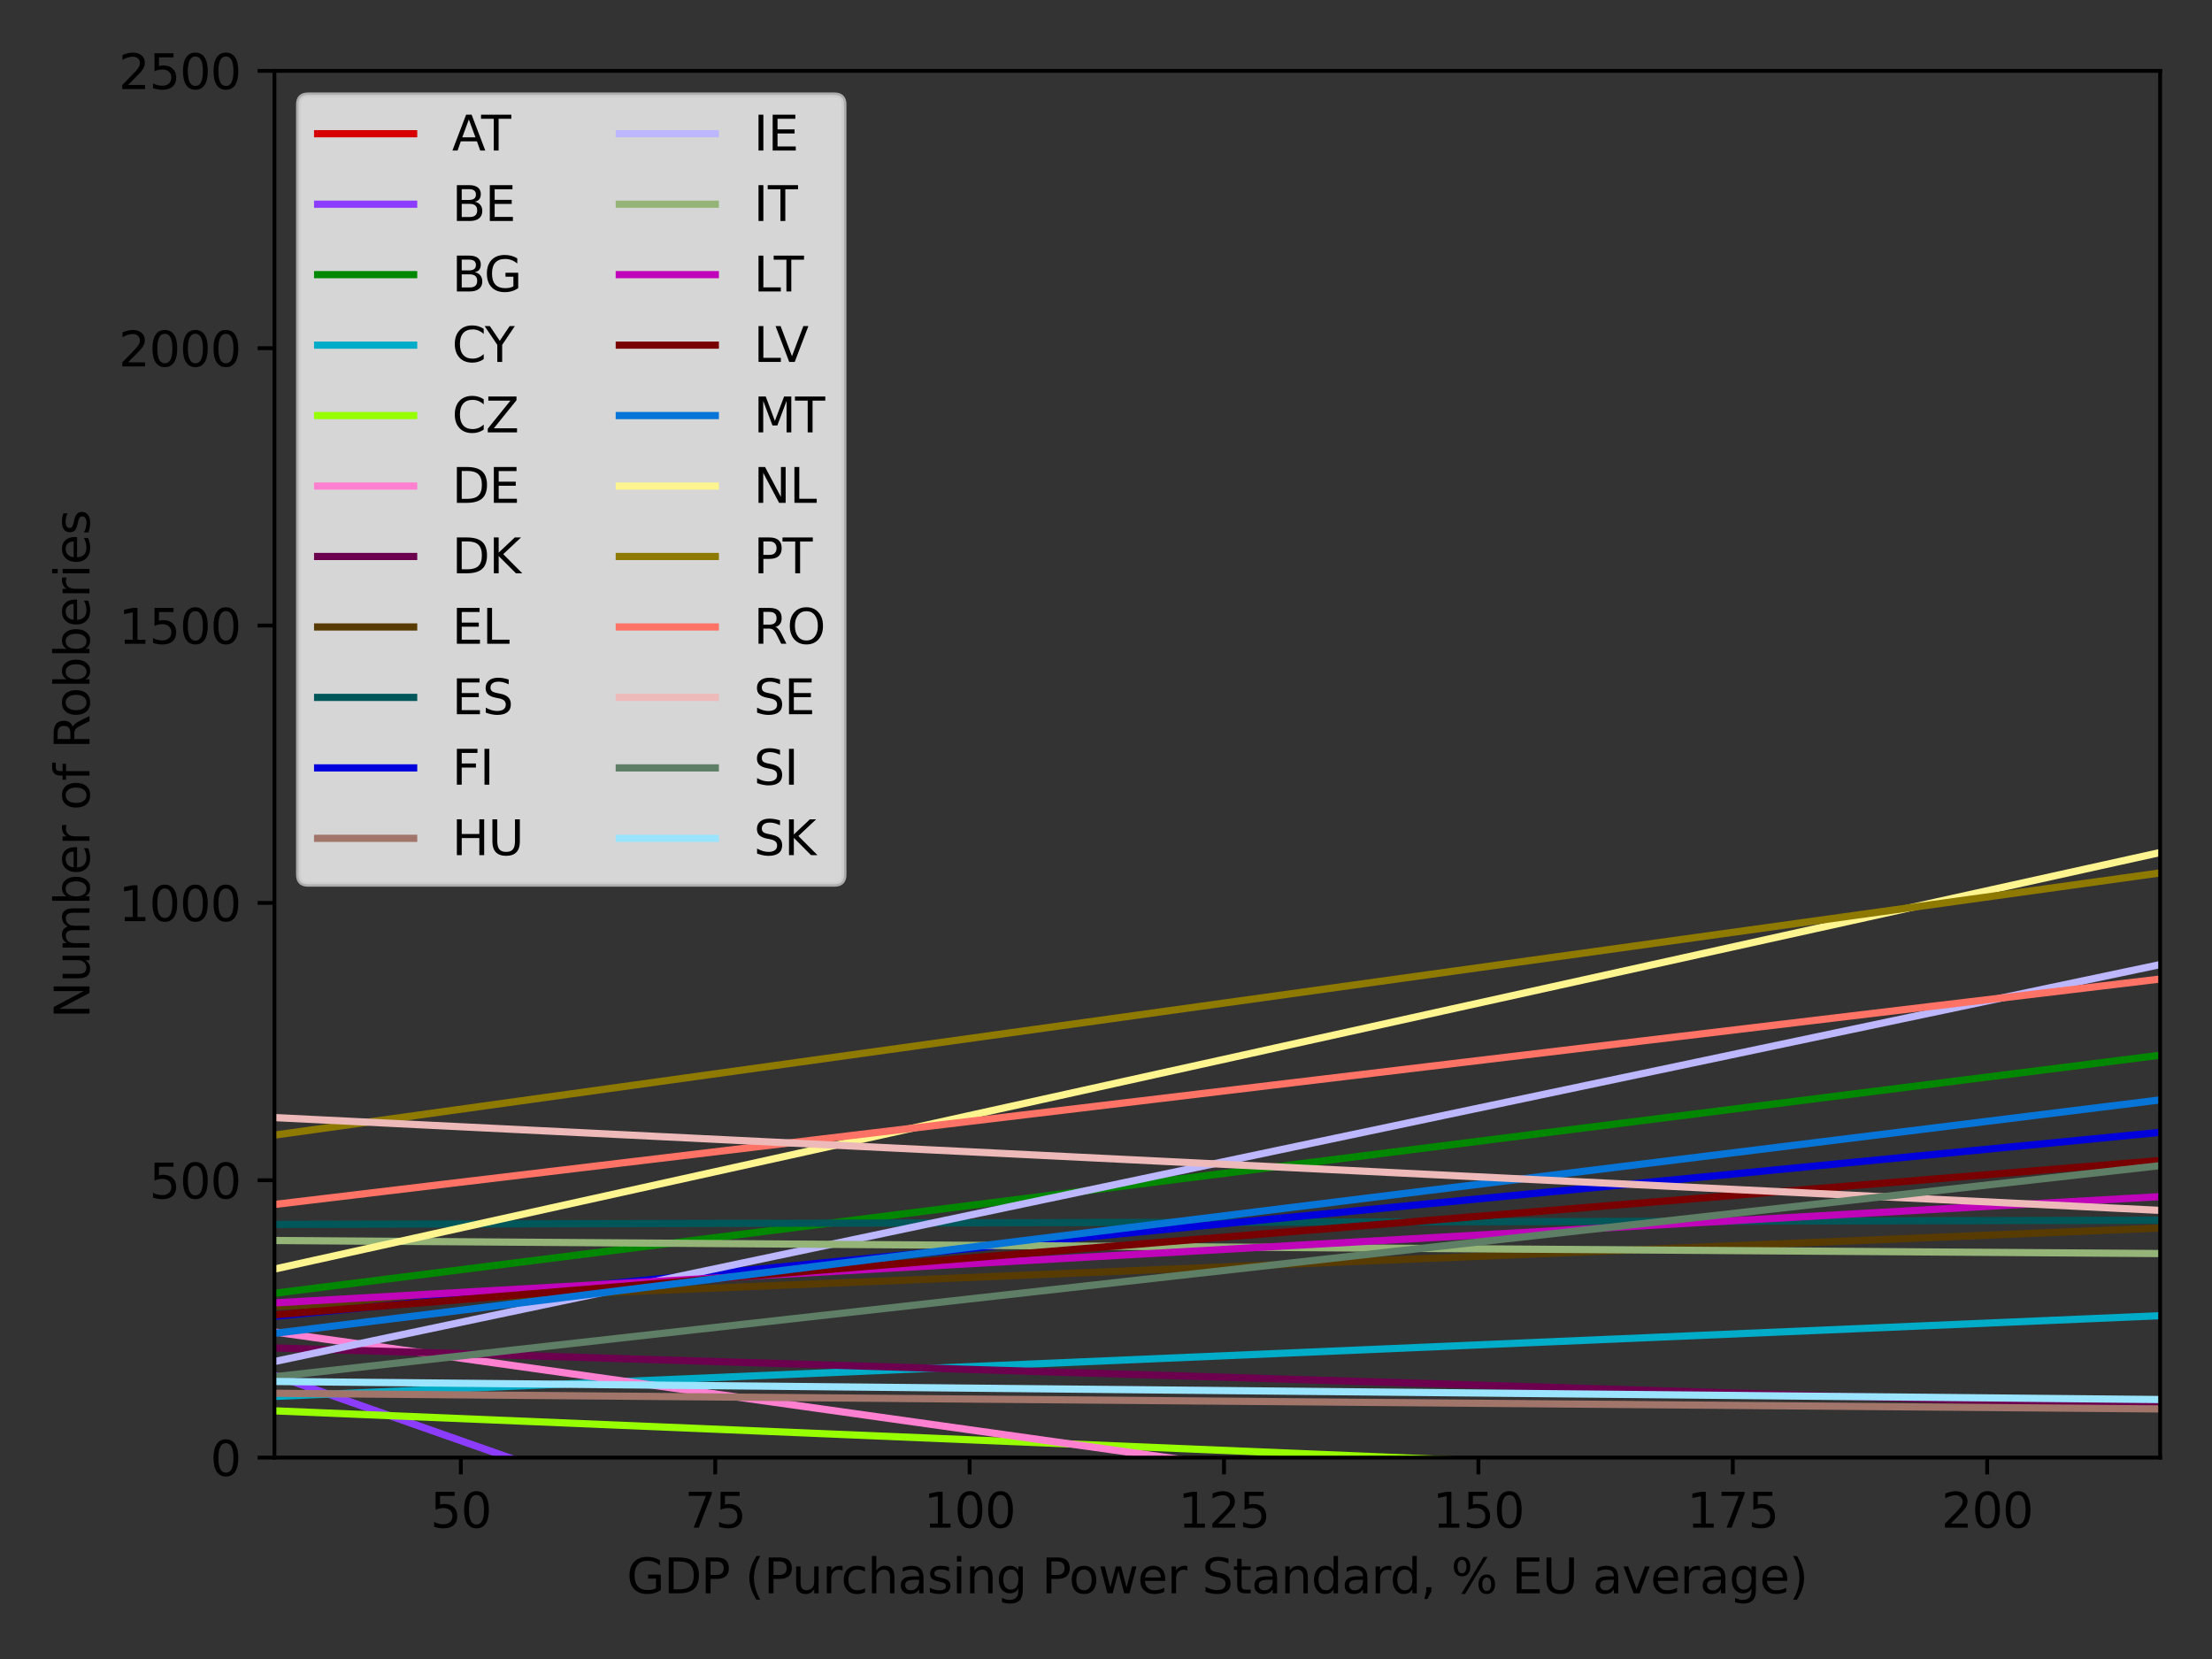 <?xml version="1.0" encoding="utf-8" standalone="no"?>
<!DOCTYPE svg PUBLIC "-//W3C//DTD SVG 1.1//EN"
  "http://www.w3.org/Graphics/SVG/1.1/DTD/svg11.dtd">
<svg xmlns:xlink="http://www.w3.org/1999/xlink" width="460.8pt" height="345.6pt" viewBox="0 0 460.8 345.6" xmlns="http://www.w3.org/2000/svg" version="1.1">
 <rect x="0" y="0" width="460.8" height="345.6" fill="#333333" stroke="none"/>
 <defs>
  <style type="text/css">*{stroke-linejoin: round; stroke-linecap: butt}</style>
 </defs>
 <g id="figure_1">
  <g id="patch_1">
   <path d="M 0 345.6 
L 460.8 345.6 
L 460.8 0 
L 0 0 
L 0 345.6 
z
" style="fill: none"/>
  </g>
  <g id="axes_1">
   <g id="patch_2">
    <path d="M 57.17 303.64 
L 450 303.64 
L 450 14.76 
L 57.17 14.76 
L 57.17 303.64 
z
" style="fill: none"/>
   </g>
   <g id="matplotlib.axis_1">
    <g id="xtick_1">
     <g id="line2d_1">
      <defs>
       <path id="mc29247ad83" d="M 0 0 
L 0 3.5 
" style="stroke: #000000; stroke-width: 0.8"/>
      </defs>
      <g>
       <use xlink:href="#mc29247ad83" x="96.004" y="303.64" style="stroke: #000000; stroke-width: 0.8"/>
      </g>
     </g>
     <g id="text_1">
      <!-- 50 -->
      <g transform="translate(89.641 318.238)scale(0.1 -0.1)">
       <defs>
        <path id="DejaVuSans-35" d="M 691 4666 
L 3169 4666 
L 3169 4134 
L 1269 4134 
L 1269 2991 
Q 1406 3038 1543 3061 
Q 1681 3084 1819 3084 
Q 2600 3084 3056 2656 
Q 3513 2228 3513 1497 
Q 3513 744 3044 326 
Q 2575 -91 1722 -91 
Q 1428 -91 1123 -41 
Q 819 9 494 109 
L 494 744 
Q 775 591 1075 516 
Q 1375 441 1709 441 
Q 2250 441 2565 725 
Q 2881 1009 2881 1497 
Q 2881 1984 2565 2268 
Q 2250 2553 1709 2553 
Q 1456 2553 1204 2497 
Q 953 2441 691 2322 
L 691 4666 
z
" transform="scale(0.016)"/>
        <path id="DejaVuSans-30" d="M 2034 4250 
Q 1547 4250 1301 3770 
Q 1056 3291 1056 2328 
Q 1056 1369 1301 889 
Q 1547 409 2034 409 
Q 2525 409 2770 889 
Q 3016 1369 3016 2328 
Q 3016 3291 2770 3770 
Q 2525 4250 2034 4250 
z
M 2034 4750 
Q 2819 4750 3233 4129 
Q 3647 3509 3647 2328 
Q 3647 1150 3233 529 
Q 2819 -91 2034 -91 
Q 1250 -91 836 529 
Q 422 1150 422 2328 
Q 422 3509 836 4129 
Q 1250 4750 2034 4750 
z
" transform="scale(0.016)"/>
       </defs>
       <use xlink:href="#DejaVuSans-35"/>
       <use xlink:href="#DejaVuSans-30" x="63.623"/>
      </g>
     </g>
    </g>
    <g id="xtick_2">
     <g id="line2d_2">
      <g>
       <use xlink:href="#mc29247ad83" x="148.997" y="303.64" style="stroke: #000000; stroke-width: 0.8"/>
      </g>
     </g>
     <g id="text_2">
      <!-- 75 -->
      <g transform="translate(142.635 318.238)scale(0.1 -0.1)">
       <defs>
        <path id="DejaVuSans-37" d="M 525 4666 
L 3525 4666 
L 3525 4397 
L 1831 0 
L 1172 0 
L 2766 4134 
L 525 4134 
L 525 4666 
z
" transform="scale(0.016)"/>
       </defs>
       <use xlink:href="#DejaVuSans-37"/>
       <use xlink:href="#DejaVuSans-35" x="63.623"/>
      </g>
     </g>
    </g>
    <g id="xtick_3">
     <g id="line2d_3">
      <g>
       <use xlink:href="#mc29247ad83" x="201.991" y="303.64" style="stroke: #000000; stroke-width: 0.8"/>
      </g>
     </g>
     <g id="text_3">
      <!-- 100 -->
      <g transform="translate(192.447 318.238)scale(0.1 -0.1)">
       <defs>
        <path id="DejaVuSans-31" d="M 794 531 
L 1825 531 
L 1825 4091 
L 703 3866 
L 703 4441 
L 1819 4666 
L 2450 4666 
L 2450 531 
L 3481 531 
L 3481 0 
L 794 0 
L 794 531 
z
" transform="scale(0.016)"/>
       </defs>
       <use xlink:href="#DejaVuSans-31"/>
       <use xlink:href="#DejaVuSans-30" x="63.623"/>
       <use xlink:href="#DejaVuSans-30" x="127.246"/>
      </g>
     </g>
    </g>
    <g id="xtick_4">
     <g id="line2d_4">
      <g>
       <use xlink:href="#mc29247ad83" x="254.984" y="303.64" style="stroke: #000000; stroke-width: 0.8"/>
      </g>
     </g>
     <g id="text_4">
      <!-- 125 -->
      <g transform="translate(245.44 318.238)scale(0.1 -0.1)">
       <defs>
        <path id="DejaVuSans-32" d="M 1228 531 
L 3431 531 
L 3431 0 
L 469 0 
L 469 531 
Q 828 903 1448 1529 
Q 2069 2156 2228 2338 
Q 2531 2678 2651 2914 
Q 2772 3150 2772 3378 
Q 2772 3750 2511 3984 
Q 2250 4219 1831 4219 
Q 1534 4219 1204 4116 
Q 875 4013 500 3803 
L 500 4441 
Q 881 4594 1212 4672 
Q 1544 4750 1819 4750 
Q 2544 4750 2975 4387 
Q 3406 4025 3406 3419 
Q 3406 3131 3298 2873 
Q 3191 2616 2906 2266 
Q 2828 2175 2409 1742 
Q 1991 1309 1228 531 
z
" transform="scale(0.016)"/>
       </defs>
       <use xlink:href="#DejaVuSans-31"/>
       <use xlink:href="#DejaVuSans-32" x="63.623"/>
       <use xlink:href="#DejaVuSans-35" x="127.246"/>
      </g>
     </g>
    </g>
    <g id="xtick_5">
     <g id="line2d_5">
      <g>
       <use xlink:href="#mc29247ad83" x="307.977" y="303.64" style="stroke: #000000; stroke-width: 0.8"/>
      </g>
     </g>
     <g id="text_5">
      <!-- 150 -->
      <g transform="translate(298.434 318.238)scale(0.1 -0.1)">
       <use xlink:href="#DejaVuSans-31"/>
       <use xlink:href="#DejaVuSans-35" x="63.623"/>
       <use xlink:href="#DejaVuSans-30" x="127.246"/>
      </g>
     </g>
    </g>
    <g id="xtick_6">
     <g id="line2d_6">
      <g>
       <use xlink:href="#mc29247ad83" x="360.971" y="303.64" style="stroke: #000000; stroke-width: 0.8"/>
      </g>
     </g>
     <g id="text_6">
      <!-- 175 -->
      <g transform="translate(351.427 318.238)scale(0.1 -0.1)">
       <use xlink:href="#DejaVuSans-31"/>
       <use xlink:href="#DejaVuSans-37" x="63.623"/>
       <use xlink:href="#DejaVuSans-35" x="127.246"/>
      </g>
     </g>
    </g>
    <g id="xtick_7">
     <g id="line2d_7">
      <g>
       <use xlink:href="#mc29247ad83" x="413.964" y="303.64" style="stroke: #000000; stroke-width: 0.8"/>
      </g>
     </g>
     <g id="text_7">
      <!-- 200 -->
      <g transform="translate(404.421 318.238)scale(0.1 -0.1)">
       <use xlink:href="#DejaVuSans-32"/>
       <use xlink:href="#DejaVuSans-30" x="63.623"/>
       <use xlink:href="#DejaVuSans-30" x="127.246"/>
      </g>
     </g>
    </g>
    <g id="text_8">
     <!-- GDP (Purchasing Power Standard, % EU average) -->
     <g transform="translate(130.562 331.917)scale(0.1 -0.1)">
      <defs>
       <path id="DejaVuSans-47" d="M 3809 666 
L 3809 1919 
L 2778 1919 
L 2778 2438 
L 4434 2438 
L 4434 434 
Q 4069 175 3628 42 
Q 3188 -91 2688 -91 
Q 1594 -91 976 548 
Q 359 1188 359 2328 
Q 359 3472 976 4111 
Q 1594 4750 2688 4750 
Q 3144 4750 3555 4637 
Q 3966 4525 4313 4306 
L 4313 3634 
Q 3963 3931 3569 4081 
Q 3175 4231 2741 4231 
Q 1884 4231 1454 3753 
Q 1025 3275 1025 2328 
Q 1025 1384 1454 906 
Q 1884 428 2741 428 
Q 3075 428 3337 486 
Q 3600 544 3809 666 
z
" transform="scale(0.016)"/>
       <path id="DejaVuSans-44" d="M 1259 4147 
L 1259 519 
L 2022 519 
Q 2988 519 3436 956 
Q 3884 1394 3884 2338 
Q 3884 3275 3436 3711 
Q 2988 4147 2022 4147 
L 1259 4147 
z
M 628 4666 
L 1925 4666 
Q 3281 4666 3915 4102 
Q 4550 3538 4550 2338 
Q 4550 1131 3912 565 
Q 3275 0 1925 0 
L 628 0 
L 628 4666 
z
" transform="scale(0.016)"/>
       <path id="DejaVuSans-50" d="M 1259 4147 
L 1259 2394 
L 2053 2394 
Q 2494 2394 2734 2622 
Q 2975 2850 2975 3272 
Q 2975 3691 2734 3919 
Q 2494 4147 2053 4147 
L 1259 4147 
z
M 628 4666 
L 2053 4666 
Q 2838 4666 3239 4311 
Q 3641 3956 3641 3272 
Q 3641 2581 3239 2228 
Q 2838 1875 2053 1875 
L 1259 1875 
L 1259 0 
L 628 0 
L 628 4666 
z
" transform="scale(0.016)"/>
       <path id="DejaVuSans-20" transform="scale(0.016)"/>
       <path id="DejaVuSans-28" d="M 1984 4856 
Q 1566 4138 1362 3434 
Q 1159 2731 1159 2009 
Q 1159 1288 1364 580 
Q 1569 -128 1984 -844 
L 1484 -844 
Q 1016 -109 783 600 
Q 550 1309 550 2009 
Q 550 2706 781 3412 
Q 1013 4119 1484 4856 
L 1984 4856 
z
" transform="scale(0.016)"/>
       <path id="DejaVuSans-75" d="M 544 1381 
L 544 3500 
L 1119 3500 
L 1119 1403 
Q 1119 906 1312 657 
Q 1506 409 1894 409 
Q 2359 409 2629 706 
Q 2900 1003 2900 1516 
L 2900 3500 
L 3475 3500 
L 3475 0 
L 2900 0 
L 2900 538 
Q 2691 219 2414 64 
Q 2138 -91 1772 -91 
Q 1169 -91 856 284 
Q 544 659 544 1381 
z
M 1991 3584 
L 1991 3584 
z
" transform="scale(0.016)"/>
       <path id="DejaVuSans-72" d="M 2631 2963 
Q 2534 3019 2420 3045 
Q 2306 3072 2169 3072 
Q 1681 3072 1420 2755 
Q 1159 2438 1159 1844 
L 1159 0 
L 581 0 
L 581 3500 
L 1159 3500 
L 1159 2956 
Q 1341 3275 1631 3429 
Q 1922 3584 2338 3584 
Q 2397 3584 2469 3576 
Q 2541 3569 2628 3553 
L 2631 2963 
z
" transform="scale(0.016)"/>
       <path id="DejaVuSans-63" d="M 3122 3366 
L 3122 2828 
Q 2878 2963 2633 3030 
Q 2388 3097 2138 3097 
Q 1578 3097 1268 2742 
Q 959 2388 959 1747 
Q 959 1106 1268 751 
Q 1578 397 2138 397 
Q 2388 397 2633 464 
Q 2878 531 3122 666 
L 3122 134 
Q 2881 22 2623 -34 
Q 2366 -91 2075 -91 
Q 1284 -91 818 406 
Q 353 903 353 1747 
Q 353 2603 823 3093 
Q 1294 3584 2113 3584 
Q 2378 3584 2631 3529 
Q 2884 3475 3122 3366 
z
" transform="scale(0.016)"/>
       <path id="DejaVuSans-68" d="M 3513 2113 
L 3513 0 
L 2938 0 
L 2938 2094 
Q 2938 2591 2744 2837 
Q 2550 3084 2163 3084 
Q 1697 3084 1428 2787 
Q 1159 2491 1159 1978 
L 1159 0 
L 581 0 
L 581 4863 
L 1159 4863 
L 1159 2956 
Q 1366 3272 1645 3428 
Q 1925 3584 2291 3584 
Q 2894 3584 3203 3211 
Q 3513 2838 3513 2113 
z
" transform="scale(0.016)"/>
       <path id="DejaVuSans-61" d="M 2194 1759 
Q 1497 1759 1228 1600 
Q 959 1441 959 1056 
Q 959 750 1161 570 
Q 1363 391 1709 391 
Q 2188 391 2477 730 
Q 2766 1069 2766 1631 
L 2766 1759 
L 2194 1759 
z
M 3341 1997 
L 3341 0 
L 2766 0 
L 2766 531 
Q 2569 213 2275 61 
Q 1981 -91 1556 -91 
Q 1019 -91 701 211 
Q 384 513 384 1019 
Q 384 1609 779 1909 
Q 1175 2209 1959 2209 
L 2766 2209 
L 2766 2266 
Q 2766 2663 2505 2880 
Q 2244 3097 1772 3097 
Q 1472 3097 1187 3025 
Q 903 2953 641 2809 
L 641 3341 
Q 956 3463 1253 3523 
Q 1550 3584 1831 3584 
Q 2591 3584 2966 3190 
Q 3341 2797 3341 1997 
z
" transform="scale(0.016)"/>
       <path id="DejaVuSans-73" d="M 2834 3397 
L 2834 2853 
Q 2591 2978 2328 3040 
Q 2066 3103 1784 3103 
Q 1356 3103 1142 2972 
Q 928 2841 928 2578 
Q 928 2378 1081 2264 
Q 1234 2150 1697 2047 
L 1894 2003 
Q 2506 1872 2764 1633 
Q 3022 1394 3022 966 
Q 3022 478 2636 193 
Q 2250 -91 1575 -91 
Q 1294 -91 989 -36 
Q 684 19 347 128 
L 347 722 
Q 666 556 975 473 
Q 1284 391 1588 391 
Q 1994 391 2212 530 
Q 2431 669 2431 922 
Q 2431 1156 2273 1281 
Q 2116 1406 1581 1522 
L 1381 1569 
Q 847 1681 609 1914 
Q 372 2147 372 2553 
Q 372 3047 722 3315 
Q 1072 3584 1716 3584 
Q 2034 3584 2315 3537 
Q 2597 3491 2834 3397 
z
" transform="scale(0.016)"/>
       <path id="DejaVuSans-69" d="M 603 3500 
L 1178 3500 
L 1178 0 
L 603 0 
L 603 3500 
z
M 603 4863 
L 1178 4863 
L 1178 4134 
L 603 4134 
L 603 4863 
z
" transform="scale(0.016)"/>
       <path id="DejaVuSans-6e" d="M 3513 2113 
L 3513 0 
L 2938 0 
L 2938 2094 
Q 2938 2591 2744 2837 
Q 2550 3084 2163 3084 
Q 1697 3084 1428 2787 
Q 1159 2491 1159 1978 
L 1159 0 
L 581 0 
L 581 3500 
L 1159 3500 
L 1159 2956 
Q 1366 3272 1645 3428 
Q 1925 3584 2291 3584 
Q 2894 3584 3203 3211 
Q 3513 2838 3513 2113 
z
" transform="scale(0.016)"/>
       <path id="DejaVuSans-67" d="M 2906 1791 
Q 2906 2416 2648 2759 
Q 2391 3103 1925 3103 
Q 1463 3103 1205 2759 
Q 947 2416 947 1791 
Q 947 1169 1205 825 
Q 1463 481 1925 481 
Q 2391 481 2648 825 
Q 2906 1169 2906 1791 
z
M 3481 434 
Q 3481 -459 3084 -895 
Q 2688 -1331 1869 -1331 
Q 1566 -1331 1297 -1286 
Q 1028 -1241 775 -1147 
L 775 -588 
Q 1028 -725 1275 -790 
Q 1522 -856 1778 -856 
Q 2344 -856 2625 -561 
Q 2906 -266 2906 331 
L 2906 616 
Q 2728 306 2450 153 
Q 2172 0 1784 0 
Q 1141 0 747 490 
Q 353 981 353 1791 
Q 353 2603 747 3093 
Q 1141 3584 1784 3584 
Q 2172 3584 2450 3431 
Q 2728 3278 2906 2969 
L 2906 3500 
L 3481 3500 
L 3481 434 
z
" transform="scale(0.016)"/>
       <path id="DejaVuSans-6f" d="M 1959 3097 
Q 1497 3097 1228 2736 
Q 959 2375 959 1747 
Q 959 1119 1226 758 
Q 1494 397 1959 397 
Q 2419 397 2687 759 
Q 2956 1122 2956 1747 
Q 2956 2369 2687 2733 
Q 2419 3097 1959 3097 
z
M 1959 3584 
Q 2709 3584 3137 3096 
Q 3566 2609 3566 1747 
Q 3566 888 3137 398 
Q 2709 -91 1959 -91 
Q 1206 -91 779 398 
Q 353 888 353 1747 
Q 353 2609 779 3096 
Q 1206 3584 1959 3584 
z
" transform="scale(0.016)"/>
       <path id="DejaVuSans-77" d="M 269 3500 
L 844 3500 
L 1563 769 
L 2278 3500 
L 2956 3500 
L 3675 769 
L 4391 3500 
L 4966 3500 
L 4050 0 
L 3372 0 
L 2619 2869 
L 1863 0 
L 1184 0 
L 269 3500 
z
" transform="scale(0.016)"/>
       <path id="DejaVuSans-65" d="M 3597 1894 
L 3597 1613 
L 953 1613 
Q 991 1019 1311 708 
Q 1631 397 2203 397 
Q 2534 397 2845 478 
Q 3156 559 3463 722 
L 3463 178 
Q 3153 47 2828 -22 
Q 2503 -91 2169 -91 
Q 1331 -91 842 396 
Q 353 884 353 1716 
Q 353 2575 817 3079 
Q 1281 3584 2069 3584 
Q 2775 3584 3186 3129 
Q 3597 2675 3597 1894 
z
M 3022 2063 
Q 3016 2534 2758 2815 
Q 2500 3097 2075 3097 
Q 1594 3097 1305 2825 
Q 1016 2553 972 2059 
L 3022 2063 
z
" transform="scale(0.016)"/>
       <path id="DejaVuSans-53" d="M 3425 4513 
L 3425 3897 
Q 3066 4069 2747 4153 
Q 2428 4238 2131 4238 
Q 1616 4238 1336 4038 
Q 1056 3838 1056 3469 
Q 1056 3159 1242 3001 
Q 1428 2844 1947 2747 
L 2328 2669 
Q 3034 2534 3370 2195 
Q 3706 1856 3706 1288 
Q 3706 609 3251 259 
Q 2797 -91 1919 -91 
Q 1588 -91 1214 -16 
Q 841 59 441 206 
L 441 856 
Q 825 641 1194 531 
Q 1563 422 1919 422 
Q 2459 422 2753 634 
Q 3047 847 3047 1241 
Q 3047 1584 2836 1778 
Q 2625 1972 2144 2069 
L 1759 2144 
Q 1053 2284 737 2584 
Q 422 2884 422 3419 
Q 422 4038 858 4394 
Q 1294 4750 2059 4750 
Q 2388 4750 2728 4690 
Q 3069 4631 3425 4513 
z
" transform="scale(0.016)"/>
       <path id="DejaVuSans-74" d="M 1172 4494 
L 1172 3500 
L 2356 3500 
L 2356 3053 
L 1172 3053 
L 1172 1153 
Q 1172 725 1289 603 
Q 1406 481 1766 481 
L 2356 481 
L 2356 0 
L 1766 0 
Q 1100 0 847 248 
Q 594 497 594 1153 
L 594 3053 
L 172 3053 
L 172 3500 
L 594 3500 
L 594 4494 
L 1172 4494 
z
" transform="scale(0.016)"/>
       <path id="DejaVuSans-64" d="M 2906 2969 
L 2906 4863 
L 3481 4863 
L 3481 0 
L 2906 0 
L 2906 525 
Q 2725 213 2448 61 
Q 2172 -91 1784 -91 
Q 1150 -91 751 415 
Q 353 922 353 1747 
Q 353 2572 751 3078 
Q 1150 3584 1784 3584 
Q 2172 3584 2448 3432 
Q 2725 3281 2906 2969 
z
M 947 1747 
Q 947 1113 1208 752 
Q 1469 391 1925 391 
Q 2381 391 2643 752 
Q 2906 1113 2906 1747 
Q 2906 2381 2643 2742 
Q 2381 3103 1925 3103 
Q 1469 3103 1208 2742 
Q 947 2381 947 1747 
z
" transform="scale(0.016)"/>
       <path id="DejaVuSans-2c" d="M 750 794 
L 1409 794 
L 1409 256 
L 897 -744 
L 494 -744 
L 750 256 
L 750 794 
z
" transform="scale(0.016)"/>
       <path id="DejaVuSans-25" d="M 4653 2053 
Q 4381 2053 4226 1822 
Q 4072 1591 4072 1178 
Q 4072 772 4226 539 
Q 4381 306 4653 306 
Q 4919 306 5073 539 
Q 5228 772 5228 1178 
Q 5228 1588 5073 1820 
Q 4919 2053 4653 2053 
z
M 4653 2450 
Q 5147 2450 5437 2106 
Q 5728 1763 5728 1178 
Q 5728 594 5436 251 
Q 5144 -91 4653 -91 
Q 4153 -91 3862 251 
Q 3572 594 3572 1178 
Q 3572 1766 3864 2108 
Q 4156 2450 4653 2450 
z
M 1428 4353 
Q 1159 4353 1004 4120 
Q 850 3888 850 3481 
Q 850 3069 1003 2837 
Q 1156 2606 1428 2606 
Q 1700 2606 1854 2837 
Q 2009 3069 2009 3481 
Q 2009 3884 1853 4118 
Q 1697 4353 1428 4353 
z
M 4250 4750 
L 4750 4750 
L 1831 -91 
L 1331 -91 
L 4250 4750 
z
M 1428 4750 
Q 1922 4750 2215 4408 
Q 2509 4066 2509 3481 
Q 2509 2891 2217 2550 
Q 1925 2209 1428 2209 
Q 931 2209 642 2551 
Q 353 2894 353 3481 
Q 353 4063 643 4406 
Q 934 4750 1428 4750 
z
" transform="scale(0.016)"/>
       <path id="DejaVuSans-45" d="M 628 4666 
L 3578 4666 
L 3578 4134 
L 1259 4134 
L 1259 2753 
L 3481 2753 
L 3481 2222 
L 1259 2222 
L 1259 531 
L 3634 531 
L 3634 0 
L 628 0 
L 628 4666 
z
" transform="scale(0.016)"/>
       <path id="DejaVuSans-55" d="M 556 4666 
L 1191 4666 
L 1191 1831 
Q 1191 1081 1462 751 
Q 1734 422 2344 422 
Q 2950 422 3222 751 
Q 3494 1081 3494 1831 
L 3494 4666 
L 4128 4666 
L 4128 1753 
Q 4128 841 3676 375 
Q 3225 -91 2344 -91 
Q 1459 -91 1007 375 
Q 556 841 556 1753 
L 556 4666 
z
" transform="scale(0.016)"/>
       <path id="DejaVuSans-76" d="M 191 3500 
L 800 3500 
L 1894 563 
L 2988 3500 
L 3597 3500 
L 2284 0 
L 1503 0 
L 191 3500 
z
" transform="scale(0.016)"/>
       <path id="DejaVuSans-29" d="M 513 4856 
L 1013 4856 
Q 1481 4119 1714 3412 
Q 1947 2706 1947 2009 
Q 1947 1309 1714 600 
Q 1481 -109 1013 -844 
L 513 -844 
Q 928 -128 1133 580 
Q 1338 1288 1338 2009 
Q 1338 2731 1133 3434 
Q 928 4138 513 4856 
z
" transform="scale(0.016)"/>
      </defs>
      <use xlink:href="#DejaVuSans-47"/>
      <use xlink:href="#DejaVuSans-44" x="77.49"/>
      <use xlink:href="#DejaVuSans-50" x="154.492"/>
      <use xlink:href="#DejaVuSans-20" x="214.795"/>
      <use xlink:href="#DejaVuSans-28" x="246.582"/>
      <use xlink:href="#DejaVuSans-50" x="285.596"/>
      <use xlink:href="#DejaVuSans-75" x="344.148"/>
      <use xlink:href="#DejaVuSans-72" x="407.527"/>
      <use xlink:href="#DejaVuSans-63" x="446.391"/>
      <use xlink:href="#DejaVuSans-68" x="501.371"/>
      <use xlink:href="#DejaVuSans-61" x="564.75"/>
      <use xlink:href="#DejaVuSans-73" x="626.029"/>
      <use xlink:href="#DejaVuSans-69" x="678.129"/>
      <use xlink:href="#DejaVuSans-6e" x="705.912"/>
      <use xlink:href="#DejaVuSans-67" x="769.291"/>
      <use xlink:href="#DejaVuSans-20" x="832.768"/>
      <use xlink:href="#DejaVuSans-50" x="864.555"/>
      <use xlink:href="#DejaVuSans-6f" x="921.232"/>
      <use xlink:href="#DejaVuSans-77" x="982.414"/>
      <use xlink:href="#DejaVuSans-65" x="1064.201"/>
      <use xlink:href="#DejaVuSans-72" x="1125.725"/>
      <use xlink:href="#DejaVuSans-20" x="1166.838"/>
      <use xlink:href="#DejaVuSans-53" x="1198.625"/>
      <use xlink:href="#DejaVuSans-74" x="1262.102"/>
      <use xlink:href="#DejaVuSans-61" x="1301.311"/>
      <use xlink:href="#DejaVuSans-6e" x="1362.59"/>
      <use xlink:href="#DejaVuSans-64" x="1425.969"/>
      <use xlink:href="#DejaVuSans-61" x="1489.445"/>
      <use xlink:href="#DejaVuSans-72" x="1550.725"/>
      <use xlink:href="#DejaVuSans-64" x="1590.088"/>
      <use xlink:href="#DejaVuSans-2c" x="1653.564"/>
      <use xlink:href="#DejaVuSans-20" x="1685.352"/>
      <use xlink:href="#DejaVuSans-25" x="1717.139"/>
      <use xlink:href="#DejaVuSans-20" x="1812.158"/>
      <use xlink:href="#DejaVuSans-45" x="1843.945"/>
      <use xlink:href="#DejaVuSans-55" x="1907.129"/>
      <use xlink:href="#DejaVuSans-20" x="1980.322"/>
      <use xlink:href="#DejaVuSans-61" x="2012.109"/>
      <use xlink:href="#DejaVuSans-76" x="2073.389"/>
      <use xlink:href="#DejaVuSans-65" x="2132.568"/>
      <use xlink:href="#DejaVuSans-72" x="2194.092"/>
      <use xlink:href="#DejaVuSans-61" x="2235.205"/>
      <use xlink:href="#DejaVuSans-67" x="2296.484"/>
      <use xlink:href="#DejaVuSans-65" x="2359.961"/>
      <use xlink:href="#DejaVuSans-29" x="2421.484"/>
     </g>
    </g>
   </g>
   <g id="matplotlib.axis_2">
    <g id="ytick_1">
     <g id="line2d_8">
      <defs>
       <path id="m2b046b61d6" d="M 0 0 
L -3.5 0 
" style="stroke: #000000; stroke-width: 0.8"/>
      </defs>
      <g>
       <use xlink:href="#m2b046b61d6" x="57.17" y="303.64" style="stroke: #000000; stroke-width: 0.8"/>
      </g>
     </g>
     <g id="text_9">
      <!-- 0 -->
      <g transform="translate(43.807 307.439)scale(0.1 -0.1)">
       <use xlink:href="#DejaVuSans-30"/>
      </g>
     </g>
    </g>
    <g id="ytick_2">
     <g id="line2d_9">
      <g>
       <use xlink:href="#m2b046b61d6" x="57.17" y="245.864" style="stroke: #000000; stroke-width: 0.8"/>
      </g>
     </g>
     <g id="text_10">
      <!-- 500 -->
      <g transform="translate(31.082 249.663)scale(0.1 -0.1)">
       <use xlink:href="#DejaVuSans-35"/>
       <use xlink:href="#DejaVuSans-30" x="63.623"/>
       <use xlink:href="#DejaVuSans-30" x="127.246"/>
      </g>
     </g>
    </g>
    <g id="ytick_3">
     <g id="line2d_10">
      <g>
       <use xlink:href="#m2b046b61d6" x="57.17" y="188.088" style="stroke: #000000; stroke-width: 0.8"/>
      </g>
     </g>
     <g id="text_11">
      <!-- 1000 -->
      <g transform="translate(24.72 191.887)scale(0.1 -0.1)">
       <use xlink:href="#DejaVuSans-31"/>
       <use xlink:href="#DejaVuSans-30" x="63.623"/>
       <use xlink:href="#DejaVuSans-30" x="127.246"/>
       <use xlink:href="#DejaVuSans-30" x="190.869"/>
      </g>
     </g>
    </g>
    <g id="ytick_4">
     <g id="line2d_11">
      <g>
       <use xlink:href="#m2b046b61d6" x="57.17" y="130.312" style="stroke: #000000; stroke-width: 0.8"/>
      </g>
     </g>
     <g id="text_12">
      <!-- 1500 -->
      <g transform="translate(24.72 134.111)scale(0.1 -0.1)">
       <use xlink:href="#DejaVuSans-31"/>
       <use xlink:href="#DejaVuSans-35" x="63.623"/>
       <use xlink:href="#DejaVuSans-30" x="127.246"/>
       <use xlink:href="#DejaVuSans-30" x="190.869"/>
      </g>
     </g>
    </g>
    <g id="ytick_5">
     <g id="line2d_12">
      <g>
       <use xlink:href="#m2b046b61d6" x="57.17" y="72.536" style="stroke: #000000; stroke-width: 0.8"/>
      </g>
     </g>
     <g id="text_13">
      <!-- 2000 -->
      <g transform="translate(24.72 76.335)scale(0.1 -0.1)">
       <use xlink:href="#DejaVuSans-32"/>
       <use xlink:href="#DejaVuSans-30" x="63.623"/>
       <use xlink:href="#DejaVuSans-30" x="127.246"/>
       <use xlink:href="#DejaVuSans-30" x="190.869"/>
      </g>
     </g>
    </g>
    <g id="ytick_6">
     <g id="line2d_13">
      <g>
       <use xlink:href="#m2b046b61d6" x="57.17" y="14.76" style="stroke: #000000; stroke-width: 0.8"/>
      </g>
     </g>
     <g id="text_14">
      <!-- 2500 -->
      <g transform="translate(24.72 18.559)scale(0.1 -0.1)">
       <use xlink:href="#DejaVuSans-32"/>
       <use xlink:href="#DejaVuSans-35" x="63.623"/>
       <use xlink:href="#DejaVuSans-30" x="127.246"/>
       <use xlink:href="#DejaVuSans-30" x="190.869"/>
      </g>
     </g>
    </g>
    <g id="text_15">
     <!-- Number of Robberies -->
     <g transform="translate(18.64 212.143)rotate(-90)scale(0.1 -0.1)">
      <defs>
       <path id="DejaVuSans-4e" d="M 628 4666 
L 1478 4666 
L 3547 763 
L 3547 4666 
L 4159 4666 
L 4159 0 
L 3309 0 
L 1241 3903 
L 1241 0 
L 628 0 
L 628 4666 
z
" transform="scale(0.016)"/>
       <path id="DejaVuSans-6d" d="M 3328 2828 
Q 3544 3216 3844 3400 
Q 4144 3584 4550 3584 
Q 5097 3584 5394 3201 
Q 5691 2819 5691 2113 
L 5691 0 
L 5113 0 
L 5113 2094 
Q 5113 2597 4934 2840 
Q 4756 3084 4391 3084 
Q 3944 3084 3684 2787 
Q 3425 2491 3425 1978 
L 3425 0 
L 2847 0 
L 2847 2094 
Q 2847 2600 2669 2842 
Q 2491 3084 2119 3084 
Q 1678 3084 1418 2786 
Q 1159 2488 1159 1978 
L 1159 0 
L 581 0 
L 581 3500 
L 1159 3500 
L 1159 2956 
Q 1356 3278 1631 3431 
Q 1906 3584 2284 3584 
Q 2666 3584 2933 3390 
Q 3200 3197 3328 2828 
z
" transform="scale(0.016)"/>
       <path id="DejaVuSans-62" d="M 3116 1747 
Q 3116 2381 2855 2742 
Q 2594 3103 2138 3103 
Q 1681 3103 1420 2742 
Q 1159 2381 1159 1747 
Q 1159 1113 1420 752 
Q 1681 391 2138 391 
Q 2594 391 2855 752 
Q 3116 1113 3116 1747 
z
M 1159 2969 
Q 1341 3281 1617 3432 
Q 1894 3584 2278 3584 
Q 2916 3584 3314 3078 
Q 3713 2572 3713 1747 
Q 3713 922 3314 415 
Q 2916 -91 2278 -91 
Q 1894 -91 1617 61 
Q 1341 213 1159 525 
L 1159 0 
L 581 0 
L 581 4863 
L 1159 4863 
L 1159 2969 
z
" transform="scale(0.016)"/>
       <path id="DejaVuSans-66" d="M 2375 4863 
L 2375 4384 
L 1825 4384 
Q 1516 4384 1395 4259 
Q 1275 4134 1275 3809 
L 1275 3500 
L 2222 3500 
L 2222 3053 
L 1275 3053 
L 1275 0 
L 697 0 
L 697 3053 
L 147 3053 
L 147 3500 
L 697 3500 
L 697 3744 
Q 697 4328 969 4595 
Q 1241 4863 1831 4863 
L 2375 4863 
z
" transform="scale(0.016)"/>
       <path id="DejaVuSans-52" d="M 2841 2188 
Q 3044 2119 3236 1894 
Q 3428 1669 3622 1275 
L 4263 0 
L 3584 0 
L 2988 1197 
Q 2756 1666 2539 1819 
Q 2322 1972 1947 1972 
L 1259 1972 
L 1259 0 
L 628 0 
L 628 4666 
L 2053 4666 
Q 2853 4666 3247 4331 
Q 3641 3997 3641 3322 
Q 3641 2881 3436 2590 
Q 3231 2300 2841 2188 
z
M 1259 4147 
L 1259 2491 
L 2053 2491 
Q 2509 2491 2742 2702 
Q 2975 2913 2975 3322 
Q 2975 3731 2742 3939 
Q 2509 4147 2053 4147 
L 1259 4147 
z
" transform="scale(0.016)"/>
      </defs>
      <use xlink:href="#DejaVuSans-4e"/>
      <use xlink:href="#DejaVuSans-75" x="74.805"/>
      <use xlink:href="#DejaVuSans-6d" x="138.184"/>
      <use xlink:href="#DejaVuSans-62" x="235.596"/>
      <use xlink:href="#DejaVuSans-65" x="299.072"/>
      <use xlink:href="#DejaVuSans-72" x="360.596"/>
      <use xlink:href="#DejaVuSans-20" x="401.709"/>
      <use xlink:href="#DejaVuSans-6f" x="433.496"/>
      <use xlink:href="#DejaVuSans-66" x="494.678"/>
      <use xlink:href="#DejaVuSans-20" x="529.883"/>
      <use xlink:href="#DejaVuSans-52" x="561.67"/>
      <use xlink:href="#DejaVuSans-6f" x="626.652"/>
      <use xlink:href="#DejaVuSans-62" x="687.834"/>
      <use xlink:href="#DejaVuSans-62" x="751.311"/>
      <use xlink:href="#DejaVuSans-65" x="814.787"/>
      <use xlink:href="#DejaVuSans-72" x="876.311"/>
      <use xlink:href="#DejaVuSans-69" x="917.424"/>
      <use xlink:href="#DejaVuSans-65" x="945.207"/>
      <use xlink:href="#DejaVuSans-73" x="1006.73"/>
     </g>
    </g>
   </g>
   <g id="line2d_14">
    <path d="M 57.17 326.839 
L 65.187 326.632 
L 73.204 326.426 
L 81.221 326.22 
L 89.238 326.013 
L 97.255 325.807 
L 105.272 325.6 
L 113.289 325.394 
L 121.306 325.188 
L 129.322 324.981 
L 137.339 324.775 
L 145.356 324.568 
L 153.373 324.362 
L 161.39 324.156 
L 169.407 323.949 
L 177.424 323.743 
L 185.441 323.536 
L 193.458 323.33 
L 201.475 323.123 
L 209.492 322.917 
L 217.509 322.711 
L 225.526 322.504 
L 233.543 322.298 
L 241.56 322.091 
L 249.577 321.885 
L 257.593 321.679 
L 265.61 321.472 
L 273.627 321.266 
L 281.644 321.059 
L 289.661 320.853 
L 297.678 320.647 
L 305.695 320.44 
L 313.712 320.234 
L 321.729 320.027 
L 329.746 319.821 
L 337.763 319.615 
L 345.78 319.408 
L 353.797 319.202 
L 361.814 318.995 
L 369.831 318.789 
L 377.848 318.582 
L 385.864 318.376 
L 393.881 318.17 
L 401.898 317.963 
L 409.915 317.757 
L 417.932 317.55 
L 425.949 317.344 
L 433.966 317.138 
L 441.983 316.931 
L 450 316.725 
" clip-path="url(#p850e8f5f78)" style="fill: none; stroke: #d70000; stroke-width: 1.5; stroke-linecap: square"/>
   </g>
   <g id="line2d_15">
    <path d="M 57.17 286.481 
L 65.187 289.298 
L 73.204 292.114 
L 81.221 294.93 
L 89.238 297.747 
L 97.255 300.563 
L 105.272 303.38 
L 113.289 306.196 
L 121.306 309.012 
L 129.322 311.829 
L 137.339 314.645 
L 145.356 317.462 
L 153.373 320.278 
L 161.39 323.094 
L 169.407 325.911 
L 177.424 328.727 
L 185.441 331.544 
L 193.458 334.36 
L 201.475 337.176 
L 209.492 339.993 
L 217.509 342.809 
L 225.526 345.626 
L 228.299 346.6 
" clip-path="url(#p850e8f5f78)" style="fill: none; stroke: #8c3cff; stroke-width: 1.5; stroke-linecap: square"/>
   </g>
   <g id="line2d_16">
    <path d="M 57.17 269.41 
L 65.187 268.398 
L 73.204 267.386 
L 81.221 266.374 
L 89.238 265.362 
L 97.255 264.35 
L 105.272 263.338 
L 113.289 262.326 
L 121.306 261.314 
L 129.322 260.302 
L 137.339 259.29 
L 145.356 258.278 
L 153.373 257.266 
L 161.39 256.254 
L 169.407 255.242 
L 177.424 254.23 
L 185.441 253.218 
L 193.458 252.206 
L 201.475 251.194 
L 209.492 250.182 
L 217.509 249.17 
L 225.526 248.158 
L 233.543 247.146 
L 241.56 246.134 
L 249.577 245.122 
L 257.593 244.11 
L 265.61 243.099 
L 273.627 242.087 
L 281.644 241.075 
L 289.661 240.063 
L 297.678 239.051 
L 305.695 238.039 
L 313.712 237.027 
L 321.729 236.015 
L 329.746 235.003 
L 337.763 233.991 
L 345.78 232.979 
L 353.797 231.967 
L 361.814 230.955 
L 369.831 229.943 
L 377.848 228.931 
L 385.864 227.919 
L 393.881 226.907 
L 401.898 225.895 
L 409.915 224.883 
L 417.932 223.871 
L 425.949 222.859 
L 433.966 221.847 
L 441.983 220.835 
L 450 219.823 
" clip-path="url(#p850e8f5f78)" style="fill: none; stroke: #028800; stroke-width: 1.5; stroke-linecap: square"/>
   </g>
   <g id="line2d_17">
    <path d="M 57.17 290.903 
L 65.187 290.56 
L 73.204 290.217 
L 81.221 289.874 
L 89.238 289.53 
L 97.255 289.187 
L 105.272 288.844 
L 113.289 288.501 
L 121.306 288.157 
L 129.322 287.814 
L 137.339 287.471 
L 145.356 287.128 
L 153.373 286.785 
L 161.39 286.441 
L 169.407 286.098 
L 177.424 285.755 
L 185.441 285.412 
L 193.458 285.068 
L 201.475 284.725 
L 209.492 284.382 
L 217.509 284.039 
L 225.526 283.695 
L 233.543 283.352 
L 241.56 283.009 
L 249.577 282.666 
L 257.593 282.322 
L 265.61 281.979 
L 273.627 281.636 
L 281.644 281.293 
L 289.661 280.949 
L 297.678 280.606 
L 305.695 280.263 
L 313.712 279.92 
L 321.729 279.576 
L 329.746 279.233 
L 337.763 278.89 
L 345.78 278.547 
L 353.797 278.203 
L 361.814 277.86 
L 369.831 277.517 
L 377.848 277.174 
L 385.864 276.83 
L 393.881 276.487 
L 401.898 276.144 
L 409.915 275.801 
L 417.932 275.457 
L 425.949 275.114 
L 433.966 274.771 
L 441.983 274.428 
L 450 274.084 
" clip-path="url(#p850e8f5f78)" style="fill: none; stroke: #00acc7; stroke-width: 1.5; stroke-linecap: square"/>
   </g>
   <g id="line2d_18">
    <path d="M 57.17 293.902 
L 65.187 294.236 
L 73.204 294.57 
L 81.221 294.904 
L 89.238 295.238 
L 97.255 295.571 
L 105.272 295.905 
L 113.289 296.239 
L 121.306 296.573 
L 129.322 296.907 
L 137.339 297.24 
L 145.356 297.574 
L 153.373 297.908 
L 161.39 298.242 
L 169.407 298.576 
L 177.424 298.909 
L 185.441 299.243 
L 193.458 299.577 
L 201.475 299.911 
L 209.492 300.245 
L 217.509 300.578 
L 225.526 300.912 
L 233.543 301.246 
L 241.56 301.58 
L 249.577 301.914 
L 257.593 302.247 
L 265.61 302.581 
L 273.627 302.915 
L 281.644 303.249 
L 289.661 303.583 
L 297.678 303.916 
L 305.695 304.25 
L 313.712 304.584 
L 321.729 304.918 
L 329.746 305.252 
L 337.763 305.585 
L 345.78 305.919 
L 353.797 306.253 
L 361.814 306.587 
L 369.831 306.921 
L 377.848 307.254 
L 385.864 307.588 
L 393.881 307.922 
L 401.898 308.256 
L 409.915 308.59 
L 417.932 308.923 
L 425.949 309.257 
L 433.966 309.591 
L 441.983 309.925 
L 450 310.259 
" clip-path="url(#p850e8f5f78)" style="fill: none; stroke: #98ff00; stroke-width: 1.5; stroke-linecap: square"/>
   </g>
   <g id="line2d_19">
    <path d="M 57.17 277.474 
L 65.187 278.602 
L 73.204 279.73 
L 81.221 280.858 
L 89.238 281.986 
L 97.255 283.113 
L 105.272 284.241 
L 113.289 285.369 
L 121.306 286.497 
L 129.322 287.625 
L 137.339 288.753 
L 145.356 289.881 
L 153.373 291.008 
L 161.39 292.136 
L 169.407 293.264 
L 177.424 294.392 
L 185.441 295.52 
L 193.458 296.648 
L 201.475 297.776 
L 209.492 298.903 
L 217.509 300.031 
L 225.526 301.159 
L 233.543 302.287 
L 241.56 303.415 
L 249.577 304.543 
L 257.593 305.671 
L 265.61 306.798 
L 273.627 307.926 
L 281.644 309.054 
L 289.661 310.182 
L 297.678 311.31 
L 305.695 312.438 
L 313.712 313.566 
L 321.729 314.693 
L 329.746 315.821 
L 337.763 316.949 
L 345.78 318.077 
L 353.797 319.205 
L 361.814 320.333 
L 369.831 321.461 
L 377.848 322.589 
L 385.864 323.716 
L 393.881 324.844 
L 401.898 325.972 
L 409.915 327.1 
L 417.932 328.228 
L 425.949 329.356 
L 433.966 330.484 
L 441.983 331.611 
L 450 332.739 
" clip-path="url(#p850e8f5f78)" style="fill: none; stroke: #ff7fd1; stroke-width: 1.5; stroke-linecap: square"/>
   </g>
   <g id="line2d_20">
    <path d="M 57.17 280.795 
L 65.187 281.043 
L 73.204 281.291 
L 81.221 281.539 
L 89.238 281.786 
L 97.255 282.034 
L 105.272 282.282 
L 113.289 282.53 
L 121.306 282.777 
L 129.322 283.025 
L 137.339 283.273 
L 145.356 283.52 
L 153.373 283.768 
L 161.39 284.016 
L 169.407 284.264 
L 177.424 284.511 
L 185.441 284.759 
L 193.458 285.007 
L 201.475 285.254 
L 209.492 285.502 
L 217.509 285.75 
L 225.526 285.998 
L 233.543 286.245 
L 241.56 286.493 
L 249.577 286.741 
L 257.593 286.988 
L 265.61 287.236 
L 273.627 287.484 
L 281.644 287.732 
L 289.661 287.979 
L 297.678 288.227 
L 305.695 288.475 
L 313.712 288.723 
L 321.729 288.97 
L 329.746 289.218 
L 337.763 289.466 
L 345.78 289.713 
L 353.797 289.961 
L 361.814 290.209 
L 369.831 290.457 
L 377.848 290.704 
L 385.864 290.952 
L 393.881 291.2 
L 401.898 291.447 
L 409.915 291.695 
L 417.932 291.943 
L 425.949 292.191 
L 433.966 292.438 
L 441.983 292.686 
L 450 292.934 
" clip-path="url(#p850e8f5f78)" style="fill: none; stroke: #6c004f; stroke-width: 1.5; stroke-linecap: square"/>
   </g>
   <g id="line2d_21">
    <path d="M 57.17 272.139 
L 65.187 271.806 
L 73.204 271.473 
L 81.221 271.14 
L 89.238 270.807 
L 97.255 270.474 
L 105.272 270.141 
L 113.289 269.808 
L 121.306 269.475 
L 129.322 269.141 
L 137.339 268.808 
L 145.356 268.475 
L 153.373 268.142 
L 161.39 267.809 
L 169.407 267.476 
L 177.424 267.143 
L 185.441 266.81 
L 193.458 266.477 
L 201.475 266.144 
L 209.492 265.811 
L 217.509 265.478 
L 225.526 265.145 
L 233.543 264.812 
L 241.56 264.479 
L 249.577 264.146 
L 257.593 263.813 
L 265.61 263.48 
L 273.627 263.147 
L 281.644 262.814 
L 289.661 262.481 
L 297.678 262.148 
L 305.695 261.815 
L 313.712 261.482 
L 321.729 261.149 
L 329.746 260.816 
L 337.763 260.483 
L 345.78 260.15 
L 353.797 259.817 
L 361.814 259.484 
L 369.831 259.151 
L 377.848 258.818 
L 385.864 258.485 
L 393.881 258.152 
L 401.898 257.819 
L 409.915 257.486 
L 417.932 257.153 
L 425.949 256.82 
L 433.966 256.487 
L 441.983 256.154 
L 450 255.821 
" clip-path="url(#p850e8f5f78)" style="fill: none; stroke: #583b00; stroke-width: 1.5; stroke-linecap: square"/>
   </g>
   <g id="line2d_22">
    <path d="M 57.17 255.06 
L 65.187 255.043 
L 73.204 255.025 
L 81.221 255.008 
L 89.238 254.99 
L 97.255 254.972 
L 105.272 254.955 
L 113.289 254.937 
L 121.306 254.919 
L 129.322 254.902 
L 137.339 254.884 
L 145.356 254.867 
L 153.373 254.849 
L 161.39 254.831 
L 169.407 254.814 
L 177.424 254.796 
L 185.441 254.778 
L 193.458 254.761 
L 201.475 254.743 
L 209.492 254.725 
L 217.509 254.708 
L 225.526 254.69 
L 233.543 254.673 
L 241.56 254.655 
L 249.577 254.637 
L 257.593 254.62 
L 265.61 254.602 
L 273.627 254.584 
L 281.644 254.567 
L 289.661 254.549 
L 297.678 254.532 
L 305.695 254.514 
L 313.712 254.496 
L 321.729 254.479 
L 329.746 254.461 
L 337.763 254.443 
L 345.78 254.426 
L 353.797 254.408 
L 361.814 254.39 
L 369.831 254.373 
L 377.848 254.355 
L 385.864 254.338 
L 393.881 254.32 
L 401.898 254.302 
L 409.915 254.285 
L 417.932 254.267 
L 425.949 254.249 
L 433.966 254.232 
L 441.983 254.214 
L 450 254.197 
" clip-path="url(#p850e8f5f78)" style="fill: none; stroke: #005759; stroke-width: 1.5; stroke-linecap: square"/>
   </g>
   <g id="line2d_23">
    <path d="M 57.17 274.218 
L 65.187 273.436 
L 73.204 272.654 
L 81.221 271.871 
L 89.238 271.089 
L 97.255 270.307 
L 105.272 269.525 
L 113.289 268.742 
L 121.306 267.96 
L 129.322 267.178 
L 137.339 266.396 
L 145.356 265.613 
L 153.373 264.831 
L 161.39 264.049 
L 169.407 263.267 
L 177.424 262.484 
L 185.441 261.702 
L 193.458 260.92 
L 201.475 260.138 
L 209.492 259.356 
L 217.509 258.573 
L 225.526 257.791 
L 233.543 257.009 
L 241.56 256.227 
L 249.577 255.444 
L 257.593 254.662 
L 265.61 253.88 
L 273.627 253.098 
L 281.644 252.315 
L 289.661 251.533 
L 297.678 250.751 
L 305.695 249.969 
L 313.712 249.186 
L 321.729 248.404 
L 329.746 247.622 
L 337.763 246.84 
L 345.78 246.057 
L 353.797 245.275 
L 361.814 244.493 
L 369.831 243.711 
L 377.848 242.928 
L 385.864 242.146 
L 393.881 241.364 
L 401.898 240.582 
L 409.915 239.799 
L 417.932 239.017 
L 425.949 238.235 
L 433.966 237.453 
L 441.983 236.67 
L 450 235.888 
" clip-path="url(#p850e8f5f78)" style="fill: none; stroke: #0000dd; stroke-width: 1.5; stroke-linecap: square"/>
   </g>
   <g id="line2d_24">
    <path d="M 57.17 290.248 
L 65.187 290.315 
L 73.204 290.381 
L 81.221 290.448 
L 89.238 290.514 
L 97.255 290.581 
L 105.272 290.647 
L 113.289 290.714 
L 121.306 290.78 
L 129.322 290.847 
L 137.339 290.913 
L 145.356 290.98 
L 153.373 291.046 
L 161.39 291.113 
L 169.407 291.179 
L 177.424 291.246 
L 185.441 291.312 
L 193.458 291.379 
L 201.475 291.445 
L 209.492 291.512 
L 217.509 291.578 
L 225.526 291.645 
L 233.543 291.711 
L 241.56 291.778 
L 249.577 291.845 
L 257.593 291.911 
L 265.61 291.978 
L 273.627 292.044 
L 281.644 292.111 
L 289.661 292.177 
L 297.678 292.244 
L 305.695 292.31 
L 313.712 292.377 
L 321.729 292.443 
L 329.746 292.51 
L 337.763 292.576 
L 345.78 292.643 
L 353.797 292.709 
L 361.814 292.776 
L 369.831 292.842 
L 377.848 292.909 
L 385.864 292.975 
L 393.881 293.042 
L 401.898 293.108 
L 409.915 293.175 
L 417.932 293.241 
L 425.949 293.308 
L 433.966 293.374 
L 441.983 293.441 
L 450 293.507 
" clip-path="url(#p850e8f5f78)" style="fill: none; stroke: #a1756a; stroke-width: 1.5; stroke-linecap: square"/>
   </g>
   <g id="line2d_25">
    <path d="M 57.17 283.634 
L 65.187 281.946 
L 73.204 280.258 
L 81.221 278.571 
L 89.238 276.883 
L 97.255 275.196 
L 105.272 273.508 
L 113.289 271.82 
L 121.306 270.133 
L 129.322 268.445 
L 137.339 266.757 
L 145.356 265.07 
L 153.373 263.382 
L 161.39 261.695 
L 169.407 260.007 
L 177.424 258.319 
L 185.441 256.632 
L 193.458 254.944 
L 201.475 253.256 
L 209.492 251.569 
L 217.509 249.881 
L 225.526 248.194 
L 233.543 246.506 
L 241.56 244.818 
L 249.577 243.131 
L 257.593 241.443 
L 265.61 239.755 
L 273.627 238.068 
L 281.644 236.38 
L 289.661 234.693 
L 297.678 233.005 
L 305.695 231.317 
L 313.712 229.63 
L 321.729 227.942 
L 329.746 226.254 
L 337.763 224.567 
L 345.78 222.879 
L 353.797 221.192 
L 361.814 219.504 
L 369.831 217.816 
L 377.848 216.129 
L 385.864 214.441 
L 393.881 212.753 
L 401.898 211.066 
L 409.915 209.378 
L 417.932 207.691 
L 425.949 206.003 
L 433.966 204.315 
L 441.983 202.628 
L 450 200.94 
" clip-path="url(#p850e8f5f78)" style="fill: none; stroke: #bcb7ff; stroke-width: 1.5; stroke-linecap: square"/>
   </g>
   <g id="line2d_26">
    <path d="M 57.17 258.417 
L 65.187 258.472 
L 73.204 258.528 
L 81.221 258.583 
L 89.238 258.639 
L 97.255 258.694 
L 105.272 258.75 
L 113.289 258.805 
L 121.306 258.861 
L 129.322 258.916 
L 137.339 258.972 
L 145.356 259.027 
L 153.373 259.083 
L 161.39 259.139 
L 169.407 259.194 
L 177.424 259.25 
L 185.441 259.305 
L 193.458 259.361 
L 201.475 259.416 
L 209.492 259.472 
L 217.509 259.527 
L 225.526 259.583 
L 233.543 259.638 
L 241.56 259.694 
L 249.577 259.749 
L 257.593 259.805 
L 265.61 259.86 
L 273.627 259.916 
L 281.644 259.971 
L 289.661 260.027 
L 297.678 260.082 
L 305.695 260.138 
L 313.712 260.194 
L 321.729 260.249 
L 329.746 260.305 
L 337.763 260.36 
L 345.78 260.416 
L 353.797 260.471 
L 361.814 260.527 
L 369.831 260.582 
L 377.848 260.638 
L 385.864 260.693 
L 393.881 260.749 
L 401.898 260.804 
L 409.915 260.86 
L 417.932 260.915 
L 425.949 260.971 
L 433.966 261.026 
L 441.983 261.082 
L 450 261.137 
" clip-path="url(#p850e8f5f78)" style="fill: none; stroke: #95b578; stroke-width: 1.5; stroke-linecap: square"/>
   </g>
   <g id="line2d_27">
    <path d="M 57.17 271.42 
L 65.187 270.968 
L 73.204 270.517 
L 81.221 270.065 
L 89.238 269.613 
L 97.255 269.161 
L 105.272 268.709 
L 113.289 268.258 
L 121.306 267.806 
L 129.322 267.354 
L 137.339 266.902 
L 145.356 266.45 
L 153.373 265.999 
L 161.39 265.547 
L 169.407 265.095 
L 177.424 264.643 
L 185.441 264.191 
L 193.458 263.74 
L 201.475 263.288 
L 209.492 262.836 
L 217.509 262.384 
L 225.526 261.932 
L 233.543 261.48 
L 241.56 261.029 
L 249.577 260.577 
L 257.593 260.125 
L 265.61 259.673 
L 273.627 259.221 
L 281.644 258.77 
L 289.661 258.318 
L 297.678 257.866 
L 305.695 257.414 
L 313.712 256.962 
L 321.729 256.511 
L 329.746 256.059 
L 337.763 255.607 
L 345.78 255.155 
L 353.797 254.703 
L 361.814 254.252 
L 369.831 253.8 
L 377.848 253.348 
L 385.864 252.896 
L 393.881 252.444 
L 401.898 251.993 
L 409.915 251.541 
L 417.932 251.089 
L 425.949 250.637 
L 433.966 250.185 
L 441.983 249.733 
L 450 249.282 
" clip-path="url(#p850e8f5f78)" style="fill: none; stroke: #c004b9; stroke-width: 1.5; stroke-linecap: square"/>
   </g>
   <g id="line2d_28">
    <path d="M 57.17 273.906 
L 65.187 273.25 
L 73.204 272.594 
L 81.221 271.937 
L 89.238 271.281 
L 97.255 270.625 
L 105.272 269.969 
L 113.289 269.313 
L 121.306 268.657 
L 129.322 268.001 
L 137.339 267.345 
L 145.356 266.689 
L 153.373 266.033 
L 161.39 265.376 
L 169.407 264.72 
L 177.424 264.064 
L 185.441 263.408 
L 193.458 262.752 
L 201.475 262.096 
L 209.492 261.44 
L 217.509 260.784 
L 225.526 260.128 
L 233.543 259.472 
L 241.56 258.815 
L 249.577 258.159 
L 257.593 257.503 
L 265.61 256.847 
L 273.627 256.191 
L 281.644 255.535 
L 289.661 254.879 
L 297.678 254.223 
L 305.695 253.567 
L 313.712 252.911 
L 321.729 252.254 
L 329.746 251.598 
L 337.763 250.942 
L 345.78 250.286 
L 353.797 249.63 
L 361.814 248.974 
L 369.831 248.318 
L 377.848 247.662 
L 385.864 247.006 
L 393.881 246.35 
L 401.898 245.693 
L 409.915 245.037 
L 417.932 244.381 
L 425.949 243.725 
L 433.966 243.069 
L 441.983 242.413 
L 450 241.757 
" clip-path="url(#p850e8f5f78)" style="fill: none; stroke: #790000; stroke-width: 1.5; stroke-linecap: square"/>
   </g>
   <g id="line2d_29">
    <path d="M 57.17 277.764 
L 65.187 276.771 
L 73.204 275.779 
L 81.221 274.786 
L 89.238 273.794 
L 97.255 272.801 
L 105.272 271.809 
L 113.289 270.816 
L 121.306 269.824 
L 129.322 268.831 
L 137.339 267.839 
L 145.356 266.846 
L 153.373 265.854 
L 161.39 264.862 
L 169.407 263.869 
L 177.424 262.877 
L 185.441 261.884 
L 193.458 260.892 
L 201.475 259.899 
L 209.492 258.907 
L 217.509 257.914 
L 225.526 256.922 
L 233.543 255.929 
L 241.56 254.937 
L 249.577 253.944 
L 257.593 252.952 
L 265.61 251.96 
L 273.627 250.967 
L 281.644 249.975 
L 289.661 248.982 
L 297.678 247.99 
L 305.695 246.997 
L 313.712 246.005 
L 321.729 245.012 
L 329.746 244.02 
L 337.763 243.027 
L 345.78 242.035 
L 353.797 241.043 
L 361.814 240.05 
L 369.831 239.058 
L 377.848 238.065 
L 385.864 237.073 
L 393.881 236.08 
L 401.898 235.088 
L 409.915 234.095 
L 417.932 233.103 
L 425.949 232.11 
L 433.966 231.118 
L 441.983 230.125 
L 450 229.133 
" clip-path="url(#p850e8f5f78)" style="fill: none; stroke: #0774d8; stroke-width: 1.5; stroke-linecap: square"/>
   </g>
   <g id="line2d_30">
    <path d="M 57.17 264.374 
L 65.187 262.603 
L 73.204 260.832 
L 81.221 259.061 
L 89.238 257.29 
L 97.255 255.519 
L 105.272 253.748 
L 113.289 251.977 
L 121.306 250.206 
L 129.322 248.435 
L 137.339 246.664 
L 145.356 244.893 
L 153.373 243.122 
L 161.39 241.351 
L 169.407 239.58 
L 177.424 237.809 
L 185.441 236.038 
L 193.458 234.267 
L 201.475 232.496 
L 209.492 230.725 
L 217.509 228.954 
L 225.526 227.183 
L 233.543 225.412 
L 241.56 223.641 
L 249.577 221.87 
L 257.593 220.099 
L 265.61 218.328 
L 273.627 216.557 
L 281.644 214.786 
L 289.661 213.015 
L 297.678 211.244 
L 305.695 209.473 
L 313.712 207.702 
L 321.729 205.931 
L 329.746 204.16 
L 337.763 202.389 
L 345.78 200.618 
L 353.797 198.847 
L 361.814 197.076 
L 369.831 195.305 
L 377.848 193.534 
L 385.864 191.763 
L 393.881 189.992 
L 401.898 188.221 
L 409.915 186.45 
L 417.932 184.679 
L 425.949 182.908 
L 433.966 181.137 
L 441.983 179.366 
L 450 177.595 
" clip-path="url(#p850e8f5f78)" style="fill: none; stroke: #fef590; stroke-width: 1.5; stroke-linecap: square"/>
   </g>
   <g id="line2d_31">
    <path d="M 57.17 236.466 
L 65.187 235.351 
L 73.204 234.236 
L 81.221 233.121 
L 89.238 232.007 
L 97.255 230.892 
L 105.272 229.777 
L 113.289 228.662 
L 121.306 227.548 
L 129.322 226.433 
L 137.339 225.318 
L 145.356 224.203 
L 153.373 223.089 
L 161.39 221.974 
L 169.407 220.859 
L 177.424 219.744 
L 185.441 218.629 
L 193.458 217.515 
L 201.475 216.4 
L 209.492 215.285 
L 217.509 214.17 
L 225.526 213.056 
L 233.543 211.941 
L 241.56 210.826 
L 249.577 209.711 
L 257.593 208.597 
L 265.61 207.482 
L 273.627 206.367 
L 281.644 205.252 
L 289.661 204.137 
L 297.678 203.023 
L 305.695 201.908 
L 313.712 200.793 
L 321.729 199.678 
L 329.746 198.564 
L 337.763 197.449 
L 345.78 196.334 
L 353.797 195.219 
L 361.814 194.105 
L 369.831 192.99 
L 377.848 191.875 
L 385.864 190.76 
L 393.881 189.645 
L 401.898 188.531 
L 409.915 187.416 
L 417.932 186.301 
L 425.949 185.186 
L 433.966 184.072 
L 441.983 182.957 
L 450 181.842 
" clip-path="url(#p850e8f5f78)" style="fill: none; stroke: #8f7a00; stroke-width: 1.5; stroke-linecap: square"/>
   </g>
   <g id="line2d_32">
    <path d="M 57.17 250.916 
L 65.187 249.957 
L 73.204 248.999 
L 81.221 248.04 
L 89.238 247.082 
L 97.255 246.123 
L 105.272 245.165 
L 113.289 244.206 
L 121.306 243.248 
L 129.322 242.289 
L 137.339 241.331 
L 145.356 240.372 
L 153.373 239.414 
L 161.39 238.455 
L 169.407 237.497 
L 177.424 236.538 
L 185.441 235.58 
L 193.458 234.621 
L 201.475 233.663 
L 209.492 232.704 
L 217.509 231.746 
L 225.526 230.787 
L 233.543 229.829 
L 241.56 228.87 
L 249.577 227.912 
L 257.593 226.953 
L 265.61 225.995 
L 273.627 225.036 
L 281.644 224.078 
L 289.661 223.119 
L 297.678 222.161 
L 305.695 221.202 
L 313.712 220.244 
L 321.729 219.285 
L 329.746 218.327 
L 337.763 217.368 
L 345.78 216.41 
L 353.797 215.451 
L 361.814 214.493 
L 369.831 213.534 
L 377.848 212.576 
L 385.864 211.617 
L 393.881 210.659 
L 401.898 209.7 
L 409.915 208.742 
L 417.932 207.783 
L 425.949 206.825 
L 433.966 205.866 
L 441.983 204.908 
L 450 203.949 
" clip-path="url(#p850e8f5f78)" style="fill: none; stroke: #ff7266; stroke-width: 1.5; stroke-linecap: square"/>
   </g>
   <g id="line2d_33">
    <path d="M 57.17 232.812 
L 65.187 233.206 
L 73.204 233.601 
L 81.221 233.996 
L 89.238 234.39 
L 97.255 234.785 
L 105.272 235.179 
L 113.289 235.574 
L 121.306 235.969 
L 129.322 236.363 
L 137.339 236.758 
L 145.356 237.153 
L 153.373 237.547 
L 161.39 237.942 
L 169.407 238.337 
L 177.424 238.731 
L 185.441 239.126 
L 193.458 239.521 
L 201.475 239.915 
L 209.492 240.31 
L 217.509 240.704 
L 225.526 241.099 
L 233.543 241.494 
L 241.56 241.888 
L 249.577 242.283 
L 257.593 242.678 
L 265.61 243.072 
L 273.627 243.467 
L 281.644 243.862 
L 289.661 244.256 
L 297.678 244.651 
L 305.695 245.046 
L 313.712 245.44 
L 321.729 245.835 
L 329.746 246.229 
L 337.763 246.624 
L 345.78 247.019 
L 353.797 247.413 
L 361.814 247.808 
L 369.831 248.203 
L 377.848 248.597 
L 385.864 248.992 
L 393.881 249.387 
L 401.898 249.781 
L 409.915 250.176 
L 417.932 250.571 
L 425.949 250.965 
L 433.966 251.36 
L 441.983 251.754 
L 450 252.149 
" clip-path="url(#p850e8f5f78)" style="fill: none; stroke: #eeb9b9; stroke-width: 1.5; stroke-linecap: square"/>
   </g>
   <g id="line2d_34">
    <path d="M 57.17 286.81 
L 65.187 285.912 
L 73.204 285.014 
L 81.221 284.117 
L 89.238 283.219 
L 97.255 282.321 
L 105.272 281.424 
L 113.289 280.526 
L 121.306 279.628 
L 129.322 278.73 
L 137.339 277.833 
L 145.356 276.935 
L 153.373 276.037 
L 161.39 275.14 
L 169.407 274.242 
L 177.424 273.344 
L 185.441 272.447 
L 193.458 271.549 
L 201.475 270.651 
L 209.492 269.754 
L 217.509 268.856 
L 225.526 267.958 
L 233.543 267.061 
L 241.56 266.163 
L 249.577 265.265 
L 257.593 264.368 
L 265.61 263.47 
L 273.627 262.572 
L 281.644 261.675 
L 289.661 260.777 
L 297.678 259.879 
L 305.695 258.981 
L 313.712 258.084 
L 321.729 257.186 
L 329.746 256.288 
L 337.763 255.391 
L 345.78 254.493 
L 353.797 253.595 
L 361.814 252.698 
L 369.831 251.8 
L 377.848 250.902 
L 385.864 250.005 
L 393.881 249.107 
L 401.898 248.209 
L 409.915 247.312 
L 417.932 246.414 
L 425.949 245.516 
L 433.966 244.619 
L 441.983 243.721 
L 450 242.823 
" clip-path="url(#p850e8f5f78)" style="fill: none; stroke: #5e7e66; stroke-width: 1.5; stroke-linecap: square"/>
   </g>
   <g id="line2d_35">
    <path d="M 57.17 287.785 
L 65.187 287.862 
L 73.204 287.939 
L 81.221 288.016 
L 89.238 288.093 
L 97.255 288.17 
L 105.272 288.246 
L 113.289 288.323 
L 121.306 288.4 
L 129.322 288.477 
L 137.339 288.554 
L 145.356 288.631 
L 153.373 288.708 
L 161.39 288.784 
L 169.407 288.861 
L 177.424 288.938 
L 185.441 289.015 
L 193.458 289.092 
L 201.475 289.169 
L 209.492 289.246 
L 217.509 289.322 
L 225.526 289.399 
L 233.543 289.476 
L 241.56 289.553 
L 249.577 289.63 
L 257.593 289.707 
L 265.61 289.784 
L 273.627 289.86 
L 281.644 289.937 
L 289.661 290.014 
L 297.678 290.091 
L 305.695 290.168 
L 313.712 290.245 
L 321.729 290.322 
L 329.746 290.398 
L 337.763 290.475 
L 345.78 290.552 
L 353.797 290.629 
L 361.814 290.706 
L 369.831 290.783 
L 377.848 290.86 
L 385.864 290.936 
L 393.881 291.013 
L 401.898 291.09 
L 409.915 291.167 
L 417.932 291.244 
L 425.949 291.321 
L 433.966 291.398 
L 441.983 291.474 
L 450 291.551 
" clip-path="url(#p850e8f5f78)" style="fill: none; stroke: #9be4ff; stroke-width: 1.5; stroke-linecap: square"/>
   </g>
   <g id="patch_3">
    <path d="M 57.17 303.64 
L 57.17 14.76 
" style="fill: none; stroke: #000000; stroke-width: 0.8; stroke-linejoin: miter; stroke-linecap: square"/>
   </g>
   <g id="patch_4">
    <path d="M 450 303.64 
L 450 14.76 
" style="fill: none; stroke: #000000; stroke-width: 0.8; stroke-linejoin: miter; stroke-linecap: square"/>
   </g>
   <g id="patch_5">
    <path d="M 57.17 303.64 
L 450 303.64 
" style="fill: none; stroke: #000000; stroke-width: 0.8; stroke-linejoin: miter; stroke-linecap: square"/>
   </g>
   <g id="patch_6">
    <path d="M 57.17 14.76 
L 450 14.76 
" style="fill: none; stroke: #000000; stroke-width: 0.8; stroke-linejoin: miter; stroke-linecap: square"/>
   </g>
   <g id="legend_1">
    <g id="patch_7">
     <path d="M 64.17 184.219 
L 173.829 184.219 
Q 175.829 184.219 175.829 182.219 
L 175.829 21.76 
Q 175.829 19.76 173.829 19.76 
L 64.17 19.76 
Q 62.17 19.76 62.17 21.76 
L 62.17 182.219 
Q 62.17 184.219 64.17 184.219 
z
" style="fill: #ffffff; opacity: 0.8; stroke: #cccccc; stroke-linejoin: miter"/>
    </g>
    <g id="line2d_36">
     <path d="M 66.17 27.858 
L 76.17 27.858 
L 86.17 27.858 
" style="fill: none; stroke: #d70000; stroke-width: 1.5; stroke-linecap: square"/>
    </g>
    <g id="text_16">
     <!-- AT -->
     <g transform="translate(94.17 31.358)scale(0.1 -0.1)">
      <defs>
       <path id="DejaVuSans-41" d="M 2188 4044 
L 1331 1722 
L 3047 1722 
L 2188 4044 
z
M 1831 4666 
L 2547 4666 
L 4325 0 
L 3669 0 
L 3244 1197 
L 1141 1197 
L 716 0 
L 50 0 
L 1831 4666 
z
" transform="scale(0.016)"/>
       <path id="DejaVuSans-54" d="M -19 4666 
L 3928 4666 
L 3928 4134 
L 2272 4134 
L 2272 0 
L 1638 0 
L 1638 4134 
L -19 4134 
L -19 4666 
z
" transform="scale(0.016)"/>
      </defs>
      <use xlink:href="#DejaVuSans-41"/>
      <use xlink:href="#DejaVuSans-54" x="60.658"/>
     </g>
    </g>
    <g id="line2d_37">
     <path d="M 66.17 42.537 
L 76.17 42.537 
L 86.17 42.537 
" style="fill: none; stroke: #8c3cff; stroke-width: 1.5; stroke-linecap: square"/>
    </g>
    <g id="text_17">
     <!-- BE -->
     <g transform="translate(94.17 46.037)scale(0.1 -0.1)">
      <defs>
       <path id="DejaVuSans-42" d="M 1259 2228 
L 1259 519 
L 2272 519 
Q 2781 519 3026 730 
Q 3272 941 3272 1375 
Q 3272 1813 3026 2020 
Q 2781 2228 2272 2228 
L 1259 2228 
z
M 1259 4147 
L 1259 2741 
L 2194 2741 
Q 2656 2741 2882 2914 
Q 3109 3088 3109 3444 
Q 3109 3797 2882 3972 
Q 2656 4147 2194 4147 
L 1259 4147 
z
M 628 4666 
L 2241 4666 
Q 2963 4666 3353 4366 
Q 3744 4066 3744 3513 
Q 3744 3084 3544 2831 
Q 3344 2578 2956 2516 
Q 3422 2416 3680 2098 
Q 3938 1781 3938 1306 
Q 3938 681 3513 340 
Q 3088 0 2303 0 
L 628 0 
L 628 4666 
z
" transform="scale(0.016)"/>
      </defs>
      <use xlink:href="#DejaVuSans-42"/>
      <use xlink:href="#DejaVuSans-45" x="68.604"/>
     </g>
    </g>
    <g id="line2d_38">
     <path d="M 66.17 57.215 
L 76.17 57.215 
L 86.17 57.215 
" style="fill: none; stroke: #028800; stroke-width: 1.5; stroke-linecap: square"/>
    </g>
    <g id="text_18">
     <!-- BG -->
     <g transform="translate(94.17 60.715)scale(0.1 -0.1)">
      <use xlink:href="#DejaVuSans-42"/>
      <use xlink:href="#DejaVuSans-47" x="66.854"/>
     </g>
    </g>
    <g id="line2d_39">
     <path d="M 66.17 71.893 
L 76.17 71.893 
L 86.17 71.893 
" style="fill: none; stroke: #00acc7; stroke-width: 1.5; stroke-linecap: square"/>
    </g>
    <g id="text_19">
     <!-- CY -->
     <g transform="translate(94.17 75.393)scale(0.1 -0.1)">
      <defs>
       <path id="DejaVuSans-43" d="M 4122 4306 
L 4122 3641 
Q 3803 3938 3442 4084 
Q 3081 4231 2675 4231 
Q 1875 4231 1450 3742 
Q 1025 3253 1025 2328 
Q 1025 1406 1450 917 
Q 1875 428 2675 428 
Q 3081 428 3442 575 
Q 3803 722 4122 1019 
L 4122 359 
Q 3791 134 3420 21 
Q 3050 -91 2638 -91 
Q 1578 -91 968 557 
Q 359 1206 359 2328 
Q 359 3453 968 4101 
Q 1578 4750 2638 4750 
Q 3056 4750 3426 4639 
Q 3797 4528 4122 4306 
z
" transform="scale(0.016)"/>
       <path id="DejaVuSans-59" d="M -13 4666 
L 666 4666 
L 1959 2747 
L 3244 4666 
L 3922 4666 
L 2272 2222 
L 2272 0 
L 1638 0 
L 1638 2222 
L -13 4666 
z
" transform="scale(0.016)"/>
      </defs>
      <use xlink:href="#DejaVuSans-43"/>
      <use xlink:href="#DejaVuSans-59" x="68.074"/>
     </g>
    </g>
    <g id="line2d_40">
     <path d="M 66.17 86.571 
L 76.17 86.571 
L 86.17 86.571 
" style="fill: none; stroke: #98ff00; stroke-width: 1.5; stroke-linecap: square"/>
    </g>
    <g id="text_20">
     <!-- CZ -->
     <g transform="translate(94.17 90.071)scale(0.1 -0.1)">
      <defs>
       <path id="DejaVuSans-5a" d="M 359 4666 
L 4025 4666 
L 4025 4184 
L 1075 531 
L 4097 531 
L 4097 0 
L 288 0 
L 288 481 
L 3238 4134 
L 359 4134 
L 359 4666 
z
" transform="scale(0.016)"/>
      </defs>
      <use xlink:href="#DejaVuSans-43"/>
      <use xlink:href="#DejaVuSans-5a" x="69.824"/>
     </g>
    </g>
    <g id="line2d_41">
     <path d="M 66.17 101.249 
L 76.17 101.249 
L 86.17 101.249 
" style="fill: none; stroke: #ff7fd1; stroke-width: 1.5; stroke-linecap: square"/>
    </g>
    <g id="text_21">
     <!-- DE -->
     <g transform="translate(94.17 104.749)scale(0.1 -0.1)">
      <use xlink:href="#DejaVuSans-44"/>
      <use xlink:href="#DejaVuSans-45" x="77.002"/>
     </g>
    </g>
    <g id="line2d_42">
     <path d="M 66.17 115.927 
L 76.17 115.927 
L 86.17 115.927 
" style="fill: none; stroke: #6c004f; stroke-width: 1.5; stroke-linecap: square"/>
    </g>
    <g id="text_22">
     <!-- DK -->
     <g transform="translate(94.17 119.427)scale(0.1 -0.1)">
      <defs>
       <path id="DejaVuSans-4b" d="M 628 4666 
L 1259 4666 
L 1259 2694 
L 3353 4666 
L 4166 4666 
L 1850 2491 
L 4331 0 
L 3500 0 
L 1259 2247 
L 1259 0 
L 628 0 
L 628 4666 
z
" transform="scale(0.016)"/>
      </defs>
      <use xlink:href="#DejaVuSans-44"/>
      <use xlink:href="#DejaVuSans-4b" x="77.002"/>
     </g>
    </g>
    <g id="line2d_43">
     <path d="M 66.17 130.605 
L 76.17 130.605 
L 86.17 130.605 
" style="fill: none; stroke: #583b00; stroke-width: 1.5; stroke-linecap: square"/>
    </g>
    <g id="text_23">
     <!-- EL -->
     <g transform="translate(94.17 134.105)scale(0.1 -0.1)">
      <defs>
       <path id="DejaVuSans-4c" d="M 628 4666 
L 1259 4666 
L 1259 531 
L 3531 531 
L 3531 0 
L 628 0 
L 628 4666 
z
" transform="scale(0.016)"/>
      </defs>
      <use xlink:href="#DejaVuSans-45"/>
      <use xlink:href="#DejaVuSans-4c" x="63.184"/>
     </g>
    </g>
    <g id="line2d_44">
     <path d="M 66.17 145.283 
L 76.17 145.283 
L 86.17 145.283 
" style="fill: none; stroke: #005759; stroke-width: 1.5; stroke-linecap: square"/>
    </g>
    <g id="text_24">
     <!-- ES -->
     <g transform="translate(94.17 148.783)scale(0.1 -0.1)">
      <use xlink:href="#DejaVuSans-45"/>
      <use xlink:href="#DejaVuSans-53" x="63.184"/>
     </g>
    </g>
    <g id="line2d_45">
     <path d="M 66.17 159.962 
L 76.17 159.962 
L 86.17 159.962 
" style="fill: none; stroke: #0000dd; stroke-width: 1.5; stroke-linecap: square"/>
    </g>
    <g id="text_25">
     <!-- FI -->
     <g transform="translate(94.17 163.462)scale(0.1 -0.1)">
      <defs>
       <path id="DejaVuSans-46" d="M 628 4666 
L 3309 4666 
L 3309 4134 
L 1259 4134 
L 1259 2759 
L 3109 2759 
L 3109 2228 
L 1259 2228 
L 1259 0 
L 628 0 
L 628 4666 
z
" transform="scale(0.016)"/>
       <path id="DejaVuSans-49" d="M 628 4666 
L 1259 4666 
L 1259 0 
L 628 0 
L 628 4666 
z
" transform="scale(0.016)"/>
      </defs>
      <use xlink:href="#DejaVuSans-46"/>
      <use xlink:href="#DejaVuSans-49" x="57.52"/>
     </g>
    </g>
    <g id="line2d_46">
     <path d="M 66.17 174.64 
L 76.17 174.64 
L 86.17 174.64 
" style="fill: none; stroke: #a1756a; stroke-width: 1.5; stroke-linecap: square"/>
    </g>
    <g id="text_26">
     <!-- HU -->
     <g transform="translate(94.17 178.14)scale(0.1 -0.1)">
      <defs>
       <path id="DejaVuSans-48" d="M 628 4666 
L 1259 4666 
L 1259 2753 
L 3553 2753 
L 3553 4666 
L 4184 4666 
L 4184 0 
L 3553 0 
L 3553 2222 
L 1259 2222 
L 1259 0 
L 628 0 
L 628 4666 
z
" transform="scale(0.016)"/>
      </defs>
      <use xlink:href="#DejaVuSans-48"/>
      <use xlink:href="#DejaVuSans-55" x="75.195"/>
     </g>
    </g>
    <g id="line2d_47">
     <path d="M 129.009 27.858 
L 139.009 27.858 
L 149.009 27.858 
" style="fill: none; stroke: #bcb7ff; stroke-width: 1.5; stroke-linecap: square"/>
    </g>
    <g id="text_27">
     <!-- IE -->
     <g transform="translate(157.009 31.358)scale(0.1 -0.1)">
      <use xlink:href="#DejaVuSans-49"/>
      <use xlink:href="#DejaVuSans-45" x="29.492"/>
     </g>
    </g>
    <g id="line2d_48">
     <path d="M 129.009 42.537 
L 139.009 42.537 
L 149.009 42.537 
" style="fill: none; stroke: #95b578; stroke-width: 1.5; stroke-linecap: square"/>
    </g>
    <g id="text_28">
     <!-- IT -->
     <g transform="translate(157.009 46.037)scale(0.1 -0.1)">
      <use xlink:href="#DejaVuSans-49"/>
      <use xlink:href="#DejaVuSans-54" x="29.492"/>
     </g>
    </g>
    <g id="line2d_49">
     <path d="M 129.009 57.215 
L 139.009 57.215 
L 149.009 57.215 
" style="fill: none; stroke: #c004b9; stroke-width: 1.5; stroke-linecap: square"/>
    </g>
    <g id="text_29">
     <!-- LT -->
     <g transform="translate(157.009 60.715)scale(0.1 -0.1)">
      <use xlink:href="#DejaVuSans-4c"/>
      <use xlink:href="#DejaVuSans-54" x="41.963"/>
     </g>
    </g>
    <g id="line2d_50">
     <path d="M 129.009 71.893 
L 139.009 71.893 
L 149.009 71.893 
" style="fill: none; stroke: #790000; stroke-width: 1.5; stroke-linecap: square"/>
    </g>
    <g id="text_30">
     <!-- LV -->
     <g transform="translate(157.009 75.393)scale(0.1 -0.1)">
      <defs>
       <path id="DejaVuSans-56" d="M 1831 0 
L 50 4666 
L 709 4666 
L 2188 738 
L 3669 4666 
L 4325 4666 
L 2547 0 
L 1831 0 
z
" transform="scale(0.016)"/>
      </defs>
      <use xlink:href="#DejaVuSans-4c"/>
      <use xlink:href="#DejaVuSans-56" x="44.713"/>
     </g>
    </g>
    <g id="line2d_51">
     <path d="M 129.009 86.571 
L 139.009 86.571 
L 149.009 86.571 
" style="fill: none; stroke: #0774d8; stroke-width: 1.5; stroke-linecap: square"/>
    </g>
    <g id="text_31">
     <!-- MT -->
     <g transform="translate(157.009 90.071)scale(0.1 -0.1)">
      <defs>
       <path id="DejaVuSans-4d" d="M 628 4666 
L 1569 4666 
L 2759 1491 
L 3956 4666 
L 4897 4666 
L 4897 0 
L 4281 0 
L 4281 4097 
L 3078 897 
L 2444 897 
L 1241 4097 
L 1241 0 
L 628 0 
L 628 4666 
z
" transform="scale(0.016)"/>
      </defs>
      <use xlink:href="#DejaVuSans-4d"/>
      <use xlink:href="#DejaVuSans-54" x="86.279"/>
     </g>
    </g>
    <g id="line2d_52">
     <path d="M 129.009 101.249 
L 139.009 101.249 
L 149.009 101.249 
" style="fill: none; stroke: #fef590; stroke-width: 1.5; stroke-linecap: square"/>
    </g>
    <g id="text_32">
     <!-- NL -->
     <g transform="translate(157.009 104.749)scale(0.1 -0.1)">
      <use xlink:href="#DejaVuSans-4e"/>
      <use xlink:href="#DejaVuSans-4c" x="74.805"/>
     </g>
    </g>
    <g id="line2d_53">
     <path d="M 129.009 115.927 
L 139.009 115.927 
L 149.009 115.927 
" style="fill: none; stroke: #8f7a00; stroke-width: 1.5; stroke-linecap: square"/>
    </g>
    <g id="text_33">
     <!-- PT -->
     <g transform="translate(157.009 119.427)scale(0.1 -0.1)">
      <use xlink:href="#DejaVuSans-50"/>
      <use xlink:href="#DejaVuSans-54" x="60.303"/>
     </g>
    </g>
    <g id="line2d_54">
     <path d="M 129.009 130.605 
L 139.009 130.605 
L 149.009 130.605 
" style="fill: none; stroke: #ff7266; stroke-width: 1.5; stroke-linecap: square"/>
    </g>
    <g id="text_34">
     <!-- RO -->
     <g transform="translate(157.009 134.105)scale(0.1 -0.1)">
      <defs>
       <path id="DejaVuSans-4f" d="M 2522 4238 
Q 1834 4238 1429 3725 
Q 1025 3213 1025 2328 
Q 1025 1447 1429 934 
Q 1834 422 2522 422 
Q 3209 422 3611 934 
Q 4013 1447 4013 2328 
Q 4013 3213 3611 3725 
Q 3209 4238 2522 4238 
z
M 2522 4750 
Q 3503 4750 4090 4092 
Q 4678 3434 4678 2328 
Q 4678 1225 4090 567 
Q 3503 -91 2522 -91 
Q 1538 -91 948 565 
Q 359 1222 359 2328 
Q 359 3434 948 4092 
Q 1538 4750 2522 4750 
z
" transform="scale(0.016)"/>
      </defs>
      <use xlink:href="#DejaVuSans-52"/>
      <use xlink:href="#DejaVuSans-4f" x="69.482"/>
     </g>
    </g>
    <g id="line2d_55">
     <path d="M 129.009 145.283 
L 139.009 145.283 
L 149.009 145.283 
" style="fill: none; stroke: #eeb9b9; stroke-width: 1.5; stroke-linecap: square"/>
    </g>
    <g id="text_35">
     <!-- SE -->
     <g transform="translate(157.009 148.783)scale(0.1 -0.1)">
      <use xlink:href="#DejaVuSans-53"/>
      <use xlink:href="#DejaVuSans-45" x="63.477"/>
     </g>
    </g>
    <g id="line2d_56">
     <path d="M 129.009 159.962 
L 139.009 159.962 
L 149.009 159.962 
" style="fill: none; stroke: #5e7e66; stroke-width: 1.5; stroke-linecap: square"/>
    </g>
    <g id="text_36">
     <!-- SI -->
     <g transform="translate(157.009 163.462)scale(0.1 -0.1)">
      <use xlink:href="#DejaVuSans-53"/>
      <use xlink:href="#DejaVuSans-49" x="63.477"/>
     </g>
    </g>
    <g id="line2d_57">
     <path d="M 129.009 174.64 
L 139.009 174.64 
L 149.009 174.64 
" style="fill: none; stroke: #9be4ff; stroke-width: 1.5; stroke-linecap: square"/>
    </g>
    <g id="text_37">
     <!-- SK -->
     <g transform="translate(157.009 178.14)scale(0.1 -0.1)">
      <use xlink:href="#DejaVuSans-53"/>
      <use xlink:href="#DejaVuSans-4b" x="63.477"/>
     </g>
    </g>
   </g>
  </g>
 </g>
 <defs>
  <clipPath id="p850e8f5f78">
   <rect x="57.17" y="14.76" width="392.83" height="288.88"/>
  </clipPath>
 </defs>
</svg>
